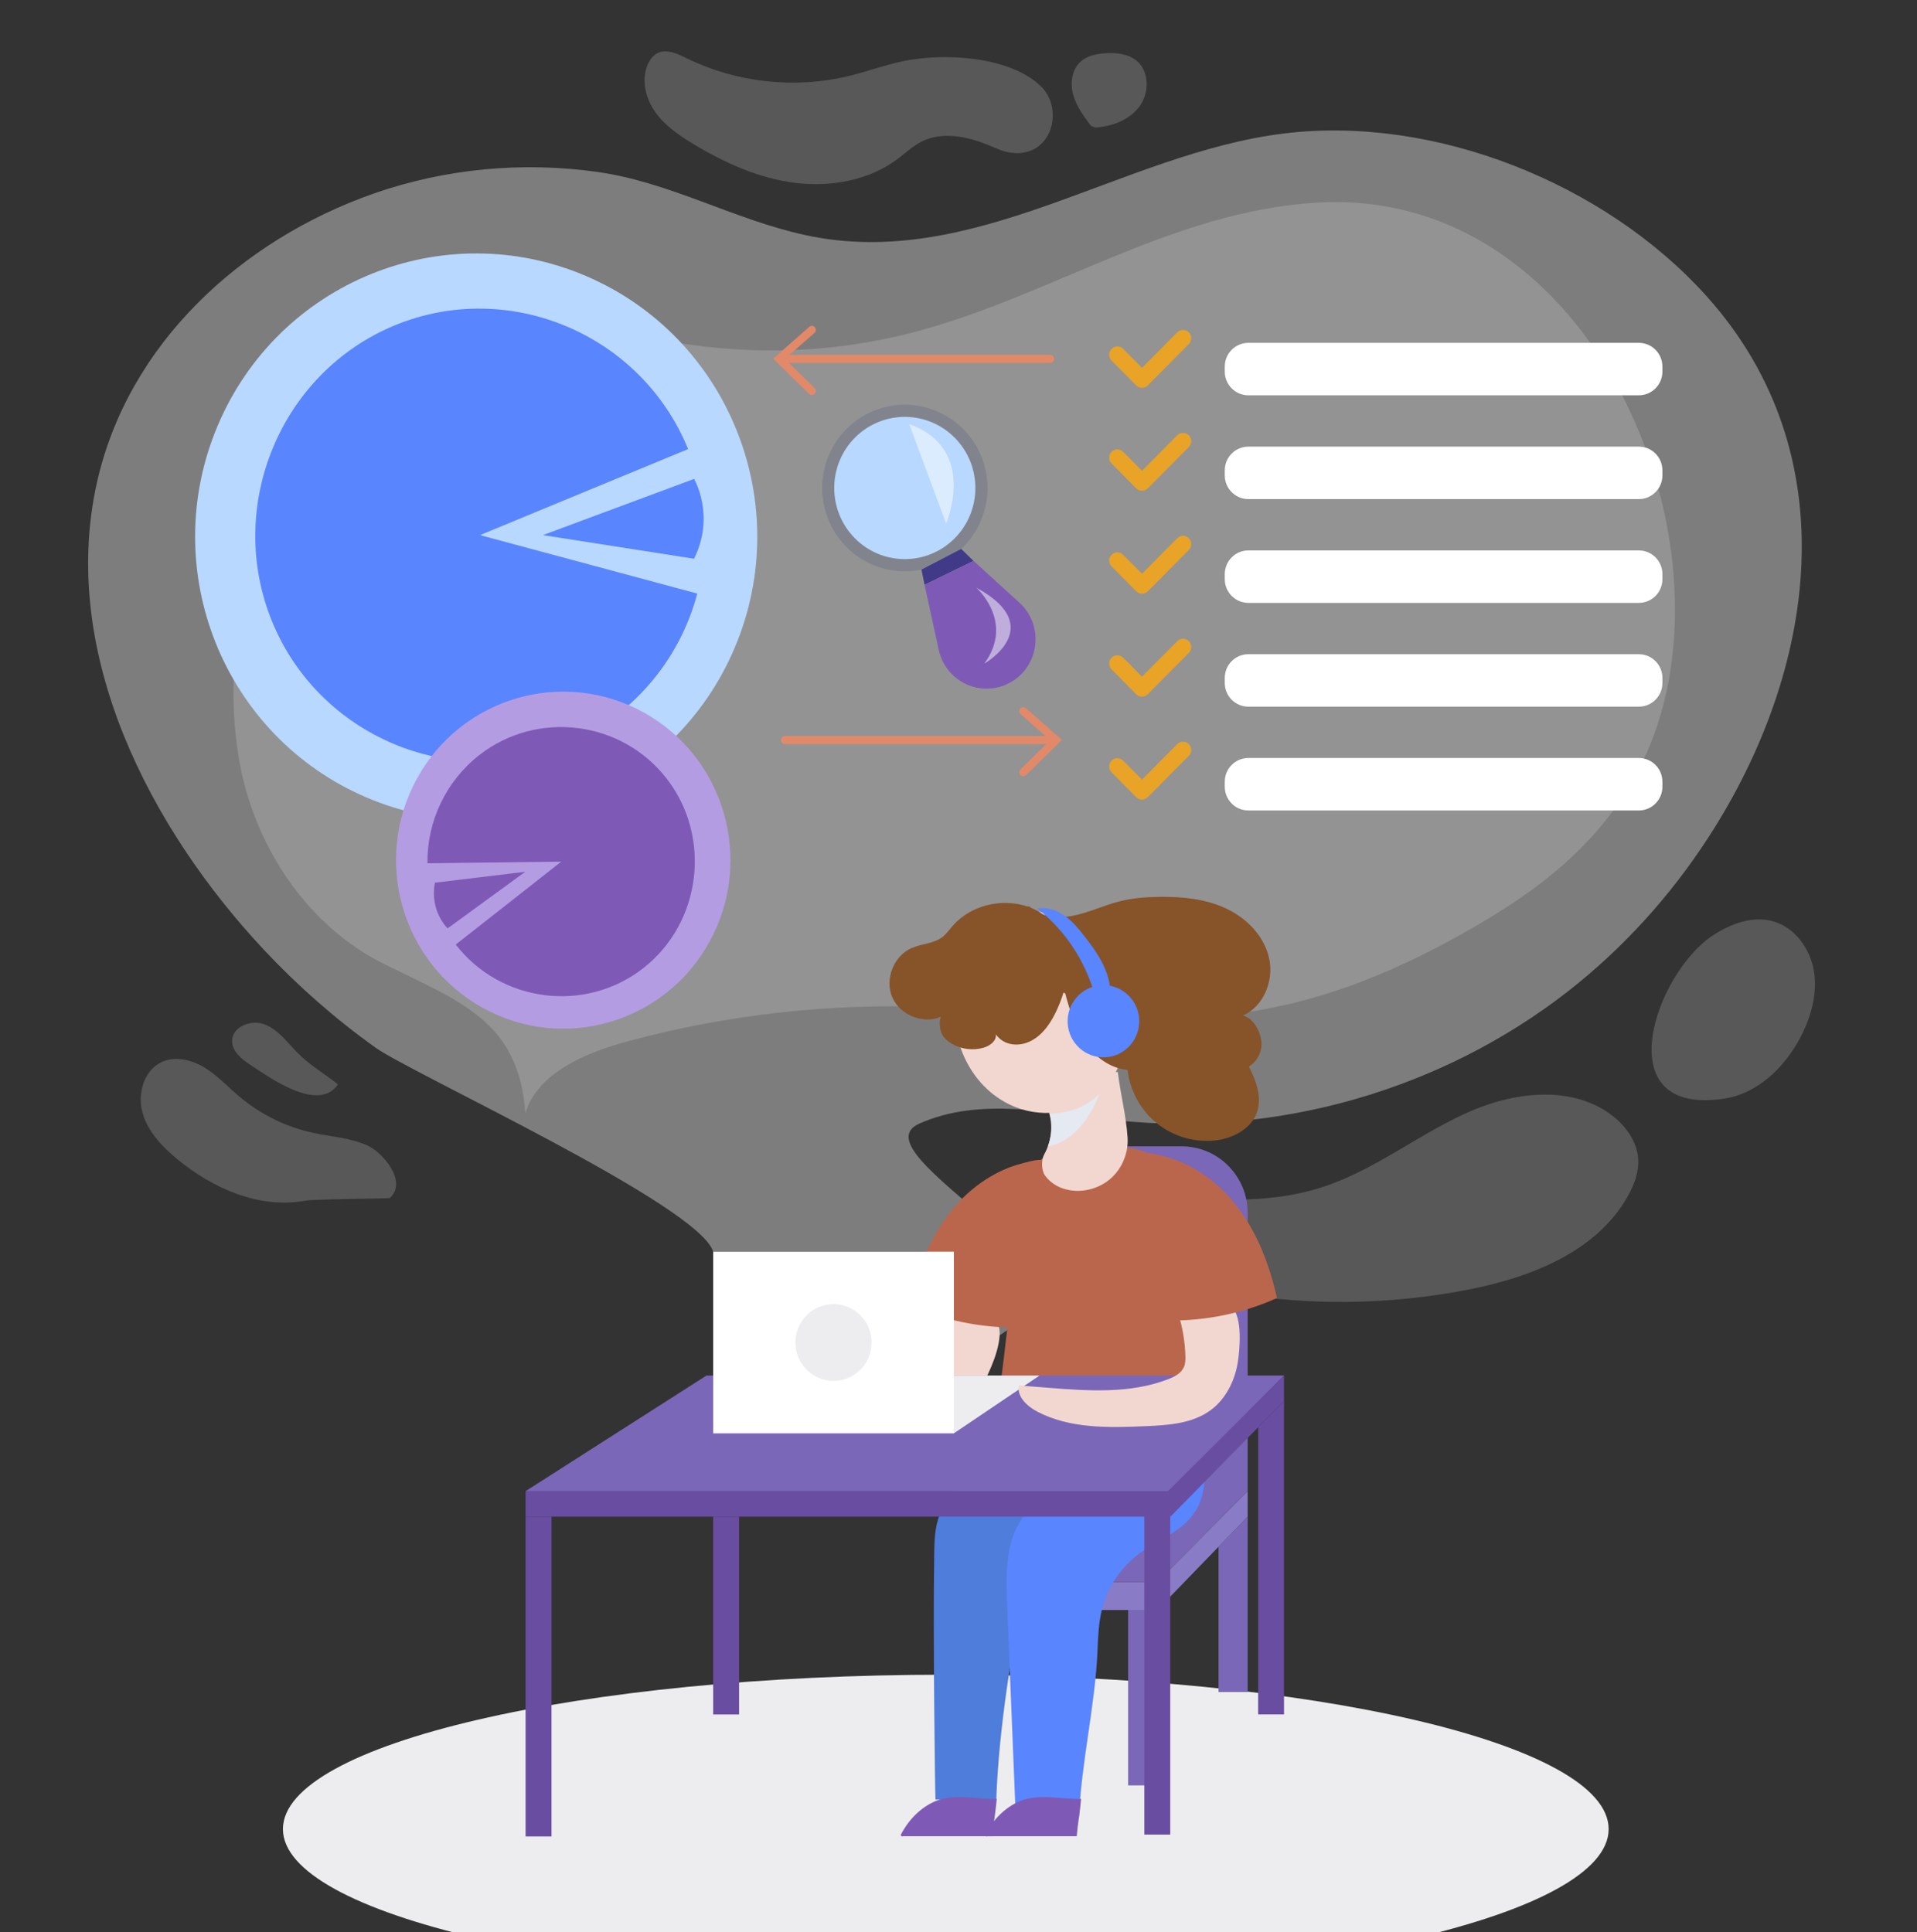 <svg width="746" height="752" viewBox="0 0 746 752" fill="none" xmlns="http://www.w3.org/2000/svg">
<rect x="0" y="0" width="746" height="752" fill="#333333" stroke="none"/>
<g clip-path="url(#clip0_102_29)">
<g style="mix-blend-mode:hard-light" opacity="0.4">
<path d="M404.49 509.307C416.469 486.788 334.556 447.708 357.737 437.343C381.635 426.663 409.126 433.375 435.123 436.104C496.967 442.596 561.05 424.201 610.198 385.827C631.529 369.173 649.965 348.818 664.729 326.079C706.954 261.045 719.509 176.911 664.076 115.234C624.558 71.277 558.11 44.712 499.487 51.973C436.352 59.782 378.772 105.856 313.101 91.444C285.439 85.375 260.624 70.901 232.557 66.933C203.417 62.809 173.281 65.585 145.463 75.323C93.981 93.357 49.641 133.833 37.63 188.234C22.99 254.616 58.696 322.832 102.958 369.957C116.105 383.961 130.605 396.679 146.225 407.829C160.321 417.881 272.168 469.146 277.52 487.18H371.195L371.133 531.811L404.474 509.307H404.49Z" fill="#EBECEC"/>
</g>
<g style="mix-blend-mode:hard-light" opacity="0.2">
<path d="M572.828 432.262C590.424 424.734 612.299 422.539 627.468 434.253C632.835 438.409 637.16 444.494 637.518 451.3C637.783 456.192 635.994 460.991 633.629 465.272C621.509 487.211 595.636 497.232 571.179 501.984C543.594 507.347 515.123 508.178 487.274 504.399C474.283 502.642 438.297 495.256 438.142 476.328C438.048 463.798 452.331 466.495 462.101 466.715C481.035 467.17 498.678 467.75 516.928 461.258C536.826 454.185 553.474 440.51 572.828 432.246V432.262Z" fill="#EBECEC"/>
</g>
<g style="mix-blend-mode:hard-light" opacity="0.2">
<path d="M351.265 23.839C344.202 25.329 337.403 27.854 330.386 29.563C309.383 34.691 286.637 32.197 267.205 22.678C263.596 20.907 259.348 18.884 255.77 20.734C253.996 21.659 252.783 23.4 252.005 25.25C249.516 31.225 251.242 38.329 254.976 43.598C258.71 48.867 264.156 52.631 269.663 55.956C281.814 63.326 295.054 69.317 309.119 71.136C323.183 72.955 338.197 70.273 349.554 61.695C352.432 59.516 355.077 56.975 358.267 55.297C366.341 51.016 376.298 53.023 384.731 56.52C387.485 57.665 390.223 58.967 393.163 59.406C409.281 61.805 414.711 42.265 404.552 33.076C391.95 21.675 366.761 20.577 351.265 23.839Z" fill="#EBECEC"/>
</g>
<g style="mix-blend-mode:hard-light" opacity="0.2">
<path d="M424.559 49.009C421.775 45.292 418.912 41.45 417.652 36.965C416.391 32.48 417.061 27.117 420.514 23.996C423.05 21.706 426.613 20.969 430.02 20.734C434.346 20.436 439.044 20.891 442.374 23.698C447.368 27.901 447.305 36.259 443.385 41.497C439.464 46.735 432.759 49.197 426.271 49.652" fill="#EBECEC"/>
</g>
<g style="mix-blend-mode:hard-light" opacity="0.2">
<path d="M666.597 364.06C673.52 359.513 682.046 356.345 690.011 358.587C698.506 360.987 704.512 369.33 705.912 378.112C707.312 386.893 704.745 395.926 700.622 403.783C694.492 415.435 684.006 425.597 671.077 427.588C624.839 434.724 643.913 378.99 666.597 364.06Z" fill="#EBECEC"/>
</g>
<g style="mix-blend-mode:hard-light" opacity="0.2">
<path d="M143.565 446.14C136.968 442.894 129.391 442.533 122.204 441.012C111.577 438.77 101.511 433.846 93.172 426.82C88.66 423.009 84.615 418.587 79.59 415.513C74.565 412.44 68.108 410.903 62.787 413.428C55.989 416.658 53.437 425.675 55.428 432.983C57.42 440.291 62.896 446.093 68.699 450.923C82.624 462.528 100.796 470.541 118.579 467.358C122.593 466.637 151.406 466.543 151.686 466.292C158.672 459.94 149.088 448.869 143.565 446.14Z" fill="#EBECEC"/>
</g>
<g style="mix-blend-mode:hard-light" opacity="0.2">
<path d="M97.14 414.29C93.826 412.095 90.278 409.099 90.325 405.1C90.403 399.549 97.762 396.726 102.912 398.686C108.077 400.647 111.562 405.383 115.389 409.382C120.197 414.4 126.28 417.881 131.507 422.068C123.962 433.218 104.919 419.418 97.14 414.274V414.29Z" fill="#EBECEC"/>
</g>
<g style="mix-blend-mode:hard-light" opacity="0.2">
<path d="M505.306 79.463C453.015 84.936 408.986 114.418 359.184 128.328C323.012 138.443 286.404 138.788 249.936 130.837C212.176 122.604 173.514 118.7 142.849 145.406C101.823 181.13 84.195 245.442 93.11 296.126C98.758 328.211 118.625 359.952 149.695 375.32C179.349 389.983 201.861 397.495 204.444 433.25C209.345 417.364 228.108 409.617 244.957 405.1C283.339 394.813 323.447 390.375 363.229 391.99C396.446 393.339 431.358 397.761 465.322 395.973C502.365 394.029 534.368 382.503 566.216 365.001C598.623 347.202 625.476 327.082 640.599 293.491C677.58 211.302 620.124 71.92 511.825 78.914C509.631 79.055 507.453 79.244 505.29 79.463H505.306Z" fill="#EBECEC"/>
</g>
<path d="M285.962 252C309.58 195.97 283.664 131.25 228.077 107.444C172.49 83.638 108.281 109.76 84.663 165.79C61.045 221.82 86.96 286.54 142.548 310.346C198.135 334.153 262.343 308.03 285.962 252Z" fill="#B8D8FF"/>
<path d="M186.785 208.275L271.344 231.03C264.296 257.642 245.284 279.44 220.002 289.885C175.584 308.248 124.04 286.513 105.821 241.741C87.603 196.969 109.166 145.014 153.584 126.65C198.003 108.287 249.547 130.022 267.765 174.794L186.785 208.275Z" fill="#5985FF"/>
<path d="M211.274 208.275L270.083 186.415C270.083 186.415 278.485 200.528 270.083 217.465L211.274 208.275Z" fill="#5985FF"/>
<path d="M276.176 366.422C293.509 334.695 282.043 294.811 250.566 277.34C219.089 259.868 179.521 271.426 162.188 303.153C144.855 334.881 156.32 374.765 187.797 392.236C219.274 409.707 258.843 398.15 276.176 366.422Z" fill="#B49CE2"/>
<path d="M218.415 335.362L166.342 336.005C166.14 319.618 173.576 304.061 186.396 293.978C208.924 276.273 241.907 280.381 259.473 303.089C277.038 325.796 272.961 359.042 250.433 376.747C227.905 394.452 194.922 390.344 177.357 367.636L218.415 335.362Z" fill="#7E5AB6"/>
<path d="M204.397 339.314L174.183 361.347C174.183 361.347 167.12 354.62 169.236 343.564L204.382 339.314H204.397Z" fill="#7E5AB6"/>
<path d="M637.752 133.441H485.796C480.726 133.441 476.617 137.583 476.617 142.693V144.606C476.617 149.716 480.726 153.859 485.796 153.859H637.752C642.821 153.859 646.931 149.716 646.931 144.606V142.693C646.931 137.583 642.821 133.441 637.752 133.441Z" fill="white"/>
<path d="M637.752 173.838H485.796C480.726 173.838 476.617 177.98 476.617 183.09V185.003C476.617 190.113 480.726 194.256 485.796 194.256H637.752C642.821 194.256 646.931 190.113 646.931 185.003V183.09C646.931 177.98 642.821 173.838 637.752 173.838Z" fill="white"/>
<path d="M637.752 214.234H485.796C480.726 214.234 476.617 218.377 476.617 223.487V225.4C476.617 230.51 480.726 234.652 485.796 234.652H637.752C642.821 234.652 646.931 230.51 646.931 225.4V223.487C646.931 218.377 642.821 214.234 637.752 214.234Z" fill="white"/>
<path d="M637.752 254.631H485.796C480.726 254.631 476.617 258.774 476.617 263.884V265.797C476.617 270.907 480.726 275.049 485.796 275.049H637.752C642.821 275.049 646.931 270.907 646.931 265.797V263.884C646.931 258.774 642.821 254.631 637.752 254.631Z" fill="white"/>
<path d="M637.752 295.028H485.796C480.726 295.028 476.617 299.171 476.617 304.281V306.194C476.617 311.304 480.726 315.446 485.796 315.446H637.752C642.821 315.446 646.931 311.304 646.931 306.194V304.281C646.931 299.171 642.821 295.028 637.752 295.028Z" fill="white"/>
<path d="M364.676 219.799C381.035 212.806 388.673 193.77 381.735 177.281C374.798 160.791 355.913 153.093 339.553 160.085C323.194 167.078 315.556 186.114 322.494 202.603C329.431 219.093 348.316 226.791 364.676 219.799Z" fill="#82848D"/>
<path d="M370.352 210.621C381.684 200.462 382.7 182.967 372.621 171.544C362.542 160.122 345.185 159.098 333.853 169.257C322.521 179.416 321.505 196.911 331.584 208.334C341.662 219.756 359.019 220.78 370.352 210.621Z" fill="#B8D8FF"/>
<path opacity="0.5" d="M353.832 165.056L368.177 203.775C368.177 203.775 380.81 174.731 353.832 165.056Z" fill="white"/>
<path d="M358.593 221.715L359.791 227.611L378.834 218.312L374.058 213.654L358.593 221.715Z" fill="#403A89"/>
<path d="M359.791 227.611L365.314 252.938C368.037 265.468 381.961 271.835 393.116 265.656C404.598 259.289 406.419 243.419 396.71 234.574L378.85 218.312L359.807 227.611H359.791Z" fill="#7E5AB6"/>
<path opacity="0.5" d="M379.892 228.709C379.892 228.709 395.015 241.992 383.004 258.332C383.004 258.332 408.114 244.062 379.892 228.709Z" fill="white"/>
<path d="M444.411 150.942C443.587 150.942 442.778 150.628 442.155 150.001L432.572 140.341C431.327 139.086 431.327 137.048 432.572 135.793C433.816 134.538 435.839 134.538 437.084 135.793L444.411 143.179L458.118 129.363C459.363 128.109 461.385 128.109 462.63 129.363C463.875 130.618 463.875 132.657 462.63 133.911L446.667 150.001C446.045 150.628 445.22 150.942 444.411 150.942Z" fill="#E9A326"/>
<path d="M444.411 191.009C443.587 191.009 442.778 190.696 442.155 190.068L432.572 180.408C431.327 179.154 431.327 177.115 432.572 175.861C433.816 174.606 435.839 174.606 437.084 175.861L444.411 183.247L458.118 169.431C459.363 168.176 461.385 168.176 462.63 169.431C463.875 170.685 463.875 172.724 462.63 173.979L446.667 190.068C446.045 190.696 445.22 191.009 444.411 191.009Z" fill="#E9A326"/>
<path d="M444.411 231.077C443.587 231.077 442.778 230.763 442.155 230.136L432.572 220.476C431.327 219.221 431.327 217.183 432.572 215.928C433.816 214.674 435.839 214.674 437.084 215.928L444.411 223.314L458.118 209.498C459.363 208.244 461.385 208.244 462.63 209.498C463.875 210.753 463.875 212.792 462.63 214.046L446.667 230.136C446.045 230.763 445.22 231.077 444.411 231.077Z" fill="#E9A326"/>
<path d="M444.411 271.145C443.587 271.145 442.778 270.831 442.155 270.204L432.572 260.543C431.327 259.289 431.327 257.25 432.572 255.996C433.816 254.741 435.839 254.741 437.084 255.996L444.411 263.382L458.118 249.566C459.363 248.311 461.385 248.311 462.63 249.566C463.875 250.821 463.875 252.859 462.63 254.114L446.667 270.204C446.045 270.831 445.22 271.145 444.411 271.145Z" fill="#E9A326"/>
<path d="M444.411 311.212C443.587 311.212 442.778 310.898 442.155 310.271L432.572 300.611C431.327 299.356 431.327 297.318 432.572 296.063C433.816 294.809 435.839 294.809 437.084 296.063L444.411 303.449L458.118 289.634C459.363 288.379 461.385 288.379 462.63 289.634C463.875 290.888 463.875 292.927 462.63 294.181L446.667 310.271C446.045 310.898 445.22 311.212 444.411 311.212Z" fill="#E9A326"/>
<g style="mix-blend-mode:multiply">
<path d="M368.053 771.981C510.516 771.981 626.005 745.084 626.005 711.904C626.005 678.723 510.516 651.826 368.053 651.826C225.589 651.826 110.1 678.723 110.1 711.904C110.1 745.084 225.589 771.981 368.053 771.981Z" fill="#EDEDEF"/>
</g>
<path d="M383.657 536.453C380.328 542.883 374.836 548.387 367.99 550.645C359.604 553.405 350.487 551.037 341.993 548.654C328.177 544.765 313.708 540.421 303.673 530.086C300.577 526.903 297.886 522.104 300.017 518.183C303.471 519.626 306.909 521.069 310.363 522.512C324.972 528.628 340.204 534.853 355.995 534.038C358.671 533.897 361.611 533.411 363.354 531.372C364.287 530.274 364.77 528.847 365.174 527.452C366.699 522.182 367.508 516.709 367.586 511.221C367.601 510.06 386.349 511.817 388.122 514.937C391.063 520.097 386.006 531.952 383.657 536.469V536.453Z" fill="#F2D7D1"/>
<path d="M371.88 469.287C362.452 480.092 356.991 493.908 353.864 507.943C366.948 513.792 381.277 516.803 395.59 516.678C403.432 502.094 408.55 486.02 410.604 469.553C411.148 465.178 412.315 457.384 409.53 453.495C407.01 449.967 401.565 451.833 397.815 452.789C387.765 455.361 378.694 461.462 371.864 469.271L371.88 469.287Z" fill="#BA664D"/>
<path d="M433.474 446.172H459.83C474.019 446.172 485.532 457.776 485.532 472.078V580.394H407.788V472.078C407.788 457.776 419.301 446.172 433.49 446.172H433.474Z" fill="#7A67B7"/>
<path d="M485.532 580.378L450.386 615.804H369.204L407.788 580.378H485.532Z" fill="#7A67B7"/>
<path d="M450.37 615.804H369.204V626.64H450.37V615.804Z" fill="#897BC6"/>
<path d="M450.355 626.64H439.013V694.904H450.355V626.64Z" fill="#7A67B7"/>
<path d="M380.546 626.64H369.204V694.904H380.546V626.64Z" stroke="#E18969" stroke-width="0.8" stroke-miterlimit="10"/>
<path d="M485.532 658.569H474.19V602.02L485.532 590.305V658.569Z" fill="#7A67B7"/>
<path d="M485.532 580.378V590.305L450.355 626.64L450.386 615.804L485.532 580.378Z" fill="#897BC6"/>
<path d="M423.766 445.795C416.64 445.638 408.535 446.658 404.287 452.429C402.343 455.063 401.518 458.341 400.771 461.54C397.084 477.473 394.75 493.672 392.837 509.903C391.405 522.088 390.021 534.258 388.387 546.427C387.982 549.469 387.594 552.715 388.869 555.507C389.958 557.906 392.183 559.647 394.595 560.713C414.758 569.558 442.265 563.912 461.977 556.291C475.326 551.131 475.792 542.193 475.917 529.145C476.15 504.65 469.009 478.759 456.407 457.839C448.923 445.419 436.944 446.093 423.782 445.827L423.766 445.795Z" fill="#BA664D"/>
<path d="M388.154 556.228C381.977 564.179 376.065 572.459 370.449 581.006C368.302 584.267 366.17 587.655 364.988 591.575C363.712 595.825 363.619 600.451 363.541 604.983C363.043 637.398 363.914 700.581 364.039 700.424H387.702C388.729 671.82 393.832 643.451 398.453 615.396C399.807 607.21 401.378 598.82 405.299 591.983C409.437 584.754 415.878 579.845 419.939 572.553C420.328 571.847 420.717 571.048 420.686 570.201C420.654 569.401 420.266 568.711 419.877 568.068C412.642 556.385 396.384 545.611 388.138 556.244L388.154 556.228Z" fill="#4F7DDB"/>
<path d="M364.085 701.02C358.515 703.341 353.63 708.077 350.519 714.193C350.736 714.648 350.923 714.93 351.312 714.679H386.178C386.582 709.849 387.485 705.003 387.889 700.173C380.188 700.361 371.382 697.993 364.101 701.02H364.085Z" fill="#7E5AB6"/>
<path d="M415.396 568.836C411.366 574.059 407.259 579.187 403.058 584.205C400.382 587.404 397.629 590.603 395.668 594.524C391.234 603.415 391.514 614.55 391.934 624.978C393.008 651.465 394.081 677.936 395.17 704.423C404.132 705.286 410.915 707.215 419.908 707.136C420.763 686.075 426.24 663.509 427.096 642.464C427.313 636.943 427.547 631.345 428.916 626.06C431.358 616.541 437.379 608.794 444.458 603.87C452.58 598.225 462.988 594.963 467.002 584.613C468.791 580.002 468.931 574.733 468.947 569.636C468.978 564.053 468.9 558.455 468.713 552.872C449.639 551.414 428.527 551.821 415.396 568.852V568.836Z" fill="#5985FF"/>
<path d="M396.913 701.02C391.343 703.341 386.458 708.077 383.346 714.193C383.564 714.648 383.751 714.93 384.14 714.679H419.005C419.41 709.849 420.312 705.003 420.717 700.173C413.015 700.362 404.21 697.994 396.928 701.02H396.913Z" fill="#7E5AB6"/>
<path d="M204.537 580.378H455.022L499.674 535.387H274.922L204.537 580.378Z" fill="#7A67B7"/>
<path d="M204.537 580.378V590.305H455.473L455.022 580.378H204.537Z" fill="#694DA0"/>
<path d="M499.674 535.387V545.282L455.473 590.305L454.509 580.378L499.674 535.387Z" fill="#694DA0"/>
<path d="M214.619 590.305H204.537V714.773H214.619V590.305Z" fill="#694DA0"/>
<path d="M455.396 589.584H445.314V714.052H455.396V589.584Z" fill="#694DA0"/>
<path d="M287.617 590.305H277.536V667.304H287.617V590.305Z" fill="#694DA0"/>
<path d="M499.674 667.288H489.608V555.538L499.674 545.282V667.288Z" fill="#694DA0"/>
<path d="M371.211 487.18H277.536V557.89H371.211V487.18Z" fill="white"/>
<path d="M371.195 557.875L404.536 535.387H371.195V557.875Z" fill="#EDEDEF"/>
<path d="M326.729 537.281C334.813 535.963 340.306 528.289 338.998 520.141C337.69 511.993 330.077 506.457 321.993 507.775C313.91 509.093 308.417 516.767 309.725 524.915C311.032 533.063 318.646 538.6 326.729 537.281Z" fill="#EDEDEF"/>
<path d="M481.642 530.494C480.444 537.645 476.928 544.592 471.109 548.873C463.984 554.111 454.587 554.722 445.765 555.099C431.436 555.71 416.345 556.103 403.618 549.406C399.698 547.336 395.668 543.62 396.477 539.244C400.195 539.542 403.914 539.84 407.648 540.123C423.424 541.377 439.806 542.538 454.587 536.814C457.091 535.841 459.736 534.477 460.763 531.968C461.323 530.635 461.339 529.129 461.292 527.671C461.121 522.182 460.203 516.725 458.585 511.487C458.243 510.374 476.601 506.202 479.262 508.602C483.649 512.585 482.482 525.444 481.642 530.478V530.494Z" fill="#F2D7D1"/>
<path d="M478.919 466.574C488.348 477.379 493.809 491.195 496.936 505.23C483.851 511.079 469.522 514.09 455.209 513.965C447.368 499.381 442.249 483.307 440.195 466.84C439.651 462.465 438.484 454.671 441.269 450.782C443.789 447.254 449.235 449.12 452.984 450.076C463.035 452.648 472.105 458.749 478.935 466.558L478.919 466.574Z" fill="#BA664D"/>
<path d="M377.325 370.224C375.116 373.721 373.451 377.641 372.471 381.718C368.052 400.114 375.334 421.394 392.868 429.894C404.272 435.414 418.336 434.018 427.935 425.503C451.786 404.332 429.445 347.689 396.166 355.639C388.356 357.505 381.557 363.574 377.325 370.239V370.224Z" fill="#F2D7D1"/>
<path d="M405.221 355.435C394.501 348.52 378.881 350.825 370.573 360.548C369.375 361.943 368.301 363.48 366.87 364.625C363.463 367.322 358.687 367.275 354.719 369.016C347.796 372.043 344.218 381.138 347.22 388.132C350.223 395.111 359.247 398.734 366.17 395.723C365.345 397.401 365.703 400.929 366.606 402.576C367.508 404.222 369.002 405.461 370.62 406.371C374.291 408.441 378.772 408.958 382.817 407.766C385.244 407.045 387.842 405.132 387.547 402.591C390.643 407.045 396.602 407.594 401.378 405.053C406.154 402.497 409.25 397.62 411.475 392.665C414.276 386.423 416.065 379.539 415.365 372.717C414.664 365.895 410.977 359.136 405.252 355.451L405.221 355.435Z" fill="#875329"/>
<path d="M400.444 352.738C404.878 357.004 411.74 357.6 417.745 356.392C423.75 355.185 429.367 352.456 435.294 350.919C440.522 349.555 445.952 349.131 451.366 349.069C460.172 348.974 469.18 349.868 477.161 353.616C485.143 357.364 491.988 364.343 493.886 372.999C495.8 381.656 491.755 391.771 483.649 395.268C487.539 396.177 490.199 400.898 490.806 404.865C491.412 408.833 489.421 413.083 485.983 415.137C488.628 420.281 490.837 426.052 489.514 431.681C487.865 438.707 480.46 442.957 473.35 443.835C465.259 444.839 456.811 442.471 450.401 437.39C443.991 432.309 439.729 424.577 438.795 416.423C432.012 415.858 425.991 411.31 422.163 405.634C418.336 399.957 416.314 393.26 414.524 386.643C404.443 382.706 397.084 372.529 396.43 361.661C396.244 358.54 397.348 353.256 400.413 352.754L400.444 352.738Z" fill="#875329"/>
<path d="M431.645 411.358C439.244 410.112 444.402 402.893 443.166 395.233C441.929 387.574 434.767 382.374 427.168 383.621C419.569 384.867 414.411 392.086 415.647 399.745C416.884 407.405 424.046 412.604 431.645 411.358Z" fill="#5985FF"/>
<path d="M432.012 384.682C431.312 377.092 426.769 370.475 422.101 364.5C419.783 361.536 417.341 358.572 414.276 356.408C411.195 354.244 407.352 352.942 403.665 353.632C415.551 362.931 423.502 375.979 426.955 390.736C428.558 391.143 430.316 390.877 431.732 389.999C431.747 387.803 432.214 386.862 432.027 384.667L432.012 384.682Z" fill="#5985FF"/>
<path d="M408.379 433.438C409.764 438.707 409.033 444.509 406.372 449.277C405.159 451.456 405.221 455.534 406.683 457.557C407.897 459.219 409.499 460.599 411.304 461.571C412.875 462.418 414.587 462.951 416.345 463.249C422.07 464.206 428.2 462.387 432.494 458.466C436.788 454.53 439.184 448.571 438.795 442.722C438.204 433.971 436.041 425.942 434.999 417.238C429.258 417.521 422.739 417.473 417.449 419.716C412.16 421.959 406.917 427.855 408.395 433.453L408.379 433.438Z" fill="#F2D7D1"/>
<g style="mix-blend-mode:multiply">
<path d="M408.379 433.438C408.379 433.438 420.857 433.751 427.92 425.487C427.92 425.487 421.868 443.819 407.772 446.172C407.772 446.172 410.65 439.225 408.363 433.438H408.379Z" fill="#E4E9F2"/>
</g>
<path d="M408.659 138.098H307.283L316.944 129.583C317.598 129.018 317.66 128.015 317.084 127.372C316.524 126.713 315.528 126.65 314.891 127.231L300.857 139.619L314.844 153.31C315.14 153.608 315.544 153.749 315.933 153.749C316.322 153.749 316.742 153.592 317.053 153.278C317.644 152.651 317.644 151.663 317.022 151.067L307.003 141.25H408.675C409.53 141.25 410.23 140.545 410.23 139.682C410.23 138.82 409.53 138.114 408.675 138.114L408.659 138.098Z" fill="#E18969"/>
<path d="M305.462 286.482H406.839L397.177 277.966C396.524 277.402 396.461 276.398 397.037 275.755C397.597 275.096 398.593 275.034 399.231 275.614L413.264 288.003L399.277 301.693C398.982 301.991 398.577 302.132 398.188 302.132C397.799 302.132 397.379 301.975 397.068 301.662C396.477 301.034 396.477 300.046 397.099 299.451L407.119 289.634H305.447C304.591 289.634 303.891 288.928 303.891 288.065C303.891 287.203 304.591 286.497 305.447 286.497L305.462 286.482Z" fill="#E18969"/>
</g>
<defs>
<clipPath id="clip0_102_29">
<rect width="746" height="752" fill="white"/>
</clipPath>
</defs>
</svg>
